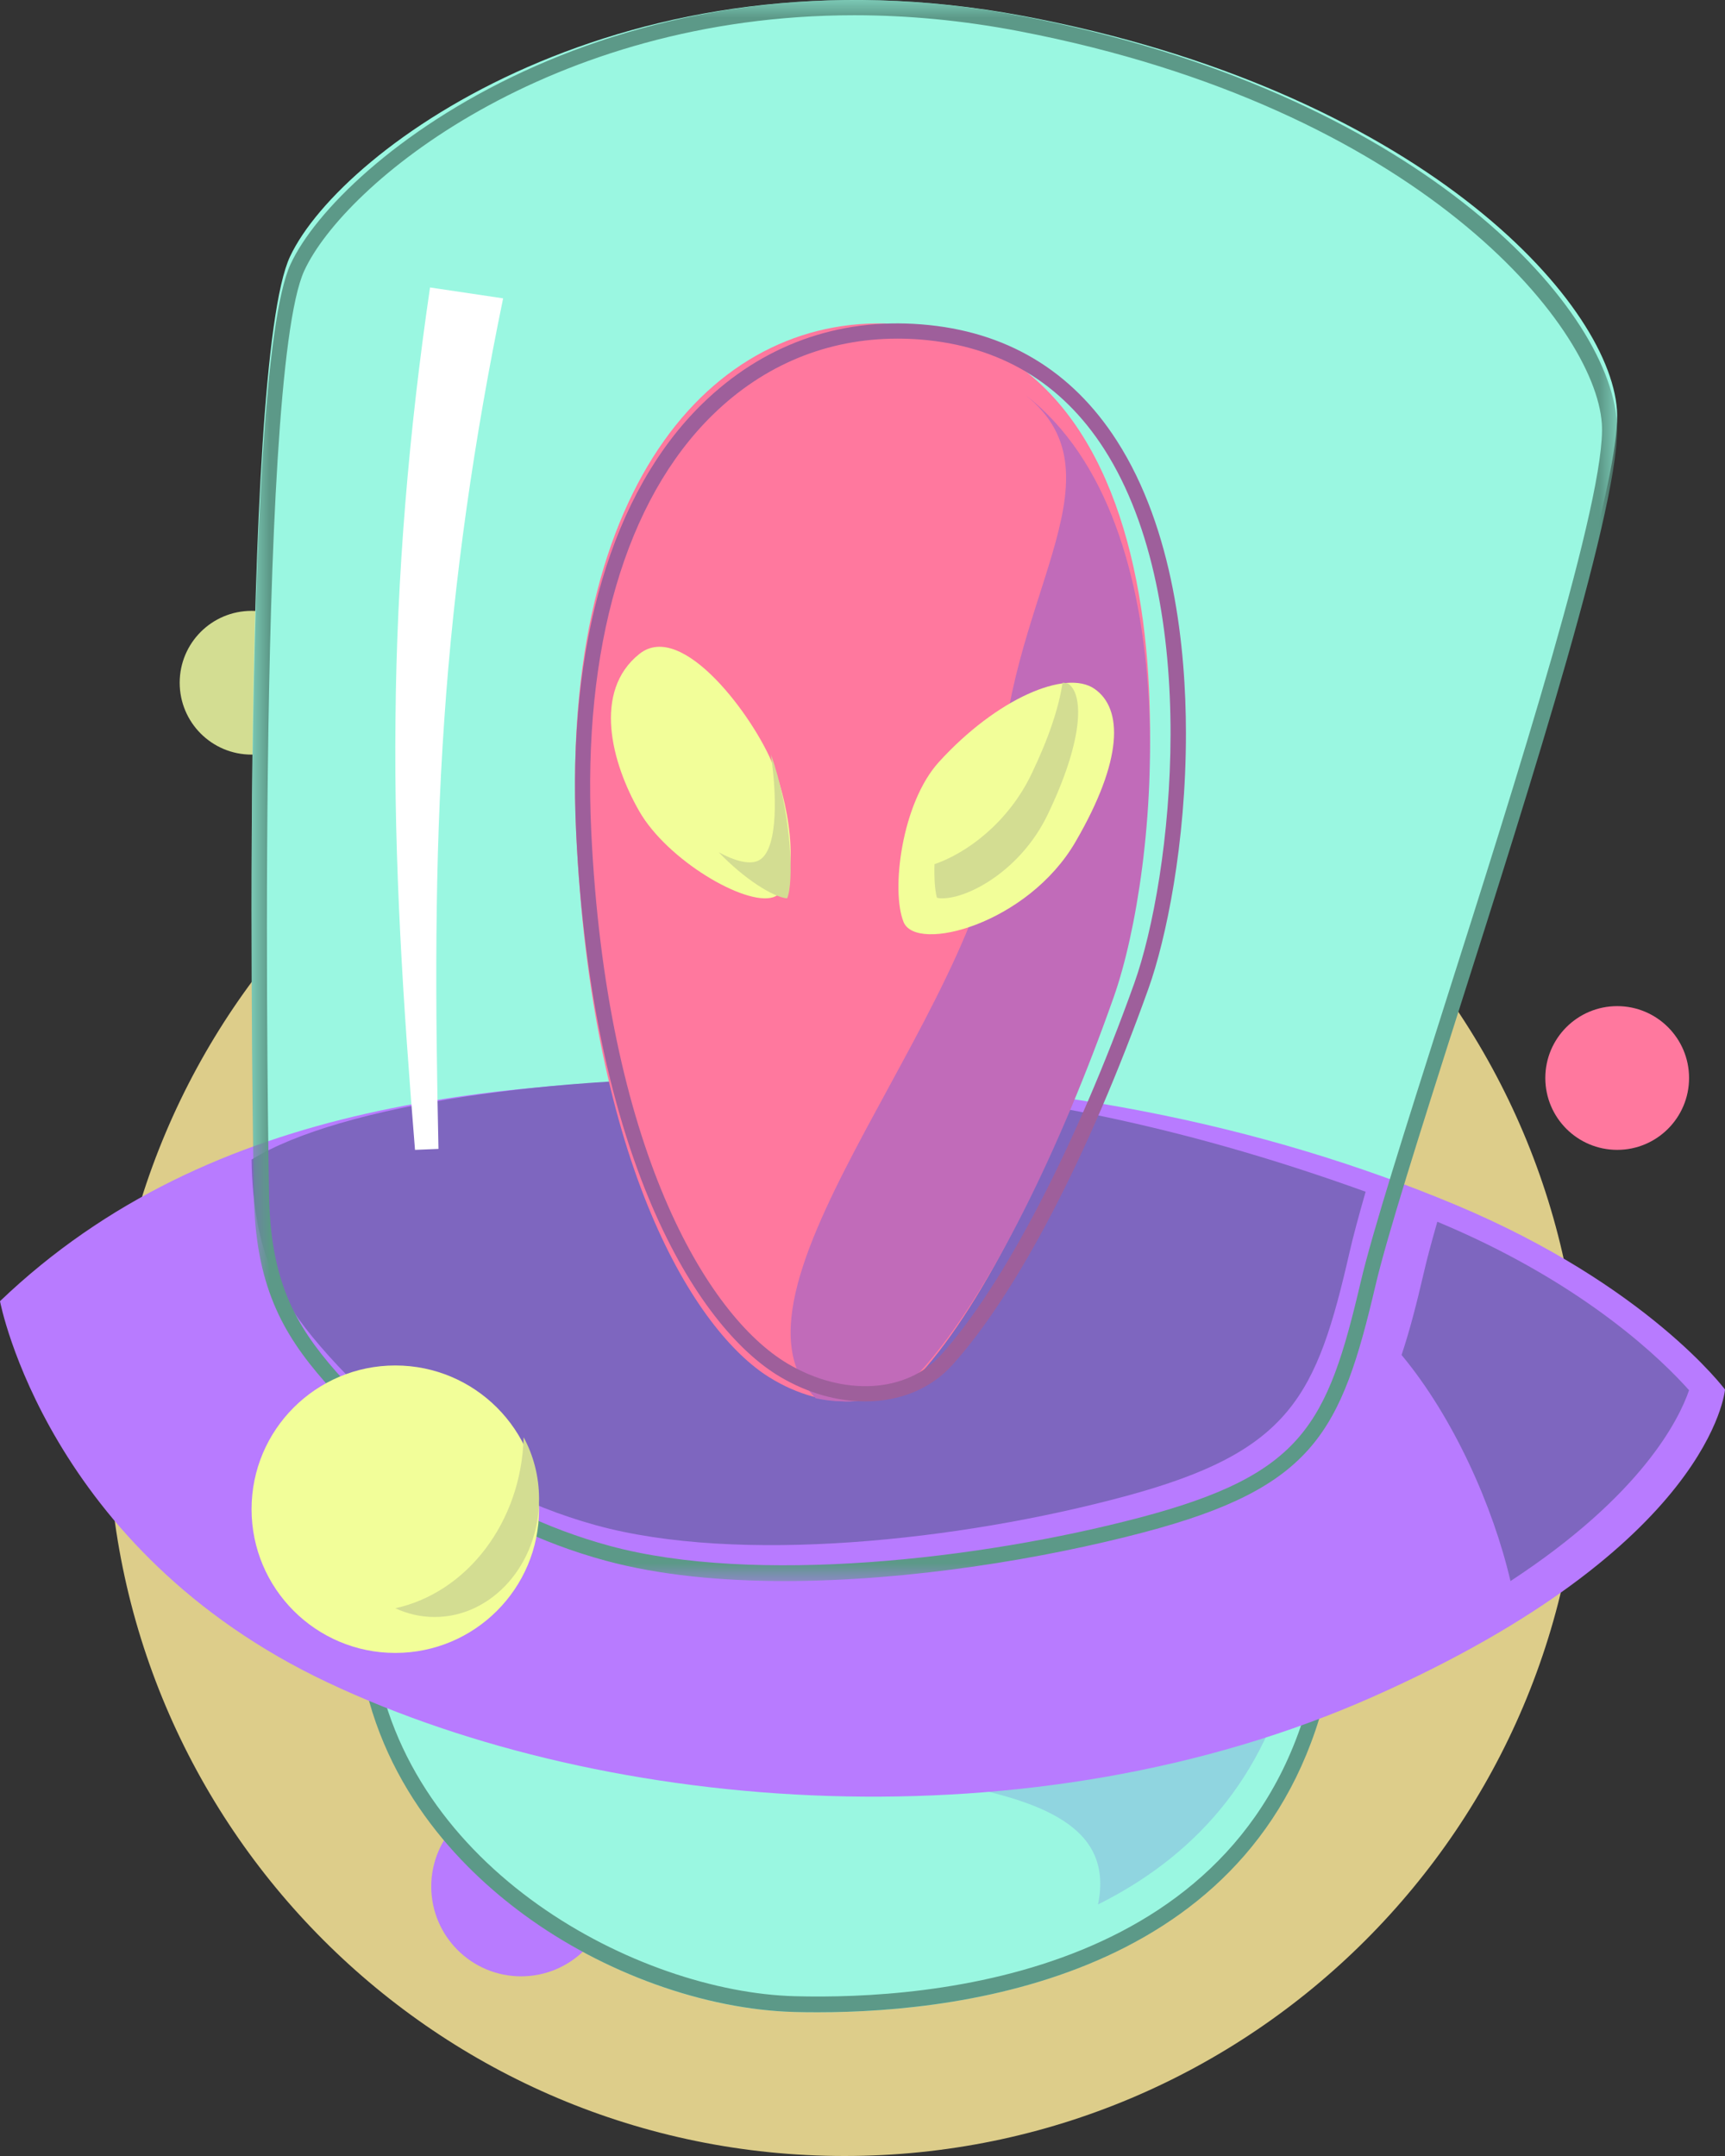 <svg width="48" height="60" viewBox="0 0 48 60" fill="none" xmlns="http://www.w3.org/2000/svg">
<rect x="0" y="0" width="48" height="60" fill="#333333" stroke="none"/>
<path fill-rule="evenodd" clip-rule="evenodd" d="M44 39.501C44 50.822 34.822 60 23.5 60C12.178 60 3 50.822 3 39.501C3 28.179 12.178 19 23.5 19C34.822 19 44 28.179 44 39.501Z" fill="#DDCD8A"/>
<path fill-rule="evenodd" clip-rule="evenodd" d="M17 52.5C17 53.88 15.88 55 14.5 55C13.12 55 12 53.88 12 52.5C12 51.12 13.12 50 14.5 50C15.88 50 17 51.12 17 52.5Z" fill="#B87BFF"/>
<path fill-rule="evenodd" clip-rule="evenodd" d="M10.004 46H10C10.886 52.17 17.268 55.859 22.084 55.991C26.902 56.123 35.285 54.937 37 46.63H36.989C28.103 50.638 17.484 49.74 10.004 46Z" fill="#9AF7E1"/>
<path fill-rule="evenodd" clip-rule="evenodd" d="M36 46H35.99C29.263 48.94 21.499 49.029 15.008 47.217L15 47.218C21.806 50.114 31.486 48.482 30.553 53C33.092 51.735 35.237 49.584 36 46Z" fill="#90D5E0"/>
<path fill-rule="evenodd" clip-rule="evenodd" d="M22.76 56C22.527 56 22.307 55.998 22.103 55.992C19.611 55.924 16.801 54.914 14.585 53.288C12.779 51.964 10.519 49.637 10 46.065L10.414 46C11.293 52.051 17.773 55.436 22.113 55.553C25.877 55.656 34.842 54.989 36.59 46.601L37 46.694C35.281 54.939 26.932 56 22.76 56Z" fill="#5C9988"/>
<path fill-rule="evenodd" clip-rule="evenodd" d="M9 19C9 20.105 8.105 21 6.999 21C5.894 21 5 20.105 5 19C5 17.895 5.894 17 6.999 17C8.105 17 9 17.895 9 19Z" fill="#D3DD92"/>
<path fill-rule="evenodd" clip-rule="evenodd" d="M7.061 32.559C7.061 32.559 6.628 10.197 8.072 7.136C9.517 4.073 17.465 -1.625 28.448 0.44C39.431 2.506 44.778 8.346 44.994 11.409C45.211 14.47 39.142 31.135 38.203 35.052C37.265 38.968 36.54 40.463 31.845 41.674C27.147 42.884 20.861 43.526 16.816 42.458C12.768 41.389 10.168 38.897 9.011 37.615C7.856 36.333 7.095 35.053 7.061 32.559Z" fill="#9AF7E1"/>
<path fill-rule="evenodd" clip-rule="evenodd" d="M40.499 33.528C35.157 31.292 28.883 29.993 21.801 30C14.013 30.008 5.9 30.566 0 36.211C0 36.211 1.304 43.141 9.131 46.829C16.957 50.519 28.759 51.412 38.201 47.221C47.643 43.029 48 38.67 48 38.67C48 38.67 45.841 35.764 40.499 33.528Z" fill="#B87BFF"/>
<path fill-rule="evenodd" clip-rule="evenodd" d="M21.209 30.009C15.464 29.902 9.499 30.742 7 32.27C7.034 34.833 7.779 36.149 8.913 37.466C10.048 38.783 12.6 41.345 16.571 42.443C20.541 43.54 26.709 42.882 31.317 41.638C35.926 40.394 36.635 38.857 37.557 34.831C37.653 34.409 37.806 33.843 38 33.165C32.88 31.317 27.519 30.128 21.209 30.009Z" fill="#7E66BF"/>
<path fill-rule="evenodd" clip-rule="evenodd" d="M25.082 9.026C19.979 8.602 15.59 13.387 16.031 23.129C16.453 32.51 19.374 37.062 21.401 38.326C22.969 39.305 24.765 39.225 25.783 38.035C27.599 35.909 29.526 31.836 31.006 27.482C32.489 23.129 33.475 9.721 25.082 9.026Z" fill="#FF789E"/>
<path fill-rule="evenodd" clip-rule="evenodd" d="M17.791 18.199C18.992 17.24 20.991 19.986 21.508 21.283C22.028 22.581 22.287 24.733 21.508 24.971C20.73 25.211 18.569 23.936 17.791 22.581C17.012 21.227 16.492 19.234 17.791 18.199Z" fill="#F2FE99"/>
<path fill-rule="evenodd" clip-rule="evenodd" d="M25.707 38.058C27.546 35.979 29.496 31.995 30.995 27.736C32.24 24.2 33.14 14.559 28.543 11C31.424 13.316 27.848 16.807 27.851 22.038C27.856 27.628 19.591 35.788 22.699 38.913C23.855 39.16 24.978 38.882 25.707 38.058Z" fill="#C16BB9"/>
<path fill-rule="evenodd" clip-rule="evenodd" d="M28.503 11.502C28.502 11.501 28.498 11.499 28.497 11.498C28.498 11.499 28.502 11.501 28.503 11.502Z" fill="#C16BB9"/>
<path fill-rule="evenodd" clip-rule="evenodd" d="M26.127 21.205C25.084 22.352 24.789 24.788 25.143 25.659C25.497 26.529 28.596 25.715 29.925 23.431C31.253 21.149 31.253 19.724 30.456 19.17C29.659 18.617 27.731 19.442 26.127 21.205Z" fill="#F2FE99"/>
<path fill-rule="evenodd" clip-rule="evenodd" d="M21.551 21.292C21.522 21.197 21.488 21.099 21.452 21C21.649 22.374 21.609 23.753 21.076 23.962C20.829 24.06 20.439 23.958 20 23.718C20.704 24.458 21.526 24.975 21.903 25C22.093 24.558 22.019 22.797 21.551 21.292Z" fill="#D3DD92"/>
<path fill-rule="evenodd" clip-rule="evenodd" d="M29.754 19.048C29.718 19.018 29.651 19.001 29.567 19C29.465 19.684 29.187 20.533 28.699 21.548C28.053 22.887 26.918 23.734 26.003 24.05C25.992 24.438 26.013 24.77 26.071 24.984C26.1 24.992 26.148 25 26.216 25C26.977 25 28.417 24.194 29.147 22.68C30.13 20.643 30.161 19.388 29.754 19.048Z" fill="#D3DD92"/>
<path fill-rule="evenodd" clip-rule="evenodd" d="M47 30C47 31.105 46.104 32 45.001 32C43.896 32 43 31.105 43 30C43 28.895 43.896 28 45.001 28C46.104 28 47 28.895 47 30Z" fill="#FF789E"/>
<mask id="mask0" mask-type="alpha" maskUnits="userSpaceOnUse" x="7" y="0" width="38" height="44">
<path fill-rule="evenodd" clip-rule="evenodd" d="M7 0H45V44H7V0Z" fill="white"/>
</mask>
<g mask="url(#mask0)">
<path fill-rule="evenodd" clip-rule="evenodd" d="M23.772 0.424C15.274 0.424 9.583 5.112 8.466 7.535C7.075 10.558 7.482 32.971 7.485 33.197V33.198C7.519 35.621 8.198 36.86 9.361 38.182C10.827 39.848 13.339 42.04 16.975 43.023C20.983 44.107 27.273 43.406 31.727 42.23C36.251 41.035 36.932 39.65 37.863 35.677C38.185 34.3 39.108 31.398 40.176 28.039C42.197 21.686 44.711 13.78 44.573 11.789C44.383 9.034 39.439 3.003 28.383 0.873C26.769 0.562 25.229 0.424 23.772 0.424ZM21.841 44C20.056 44 18.343 43.835 16.865 43.436C13.128 42.425 10.55 40.175 9.045 38.465C7.848 37.104 7.098 35.75 7.063 33.205C7.045 32.27 6.65 10.465 8.084 7.355C9.431 4.428 17.209 -1.715 28.463 0.454C39.353 2.551 44.766 8.44 44.994 11.759C45.138 13.832 42.61 21.782 40.578 28.169C39.513 31.521 38.592 34.414 38.274 35.776C37.318 39.855 36.564 41.393 31.834 42.642C29.071 43.372 25.323 44 21.841 44Z" fill="#5C9988"/>
</g>
<path fill-rule="evenodd" clip-rule="evenodd" d="M15 42C15 44.209 13.209 46 10.999 46C8.792 46 7 44.209 7 42C7 39.791 8.792 38 10.999 38C13.209 38 15 39.791 15 42Z" fill="#F2FE99"/>
<path fill-rule="evenodd" clip-rule="evenodd" d="M14.571 40C14.507 42.364 12.993 44.32 11 44.757C11.338 44.913 11.707 45 12.094 45C13.696 45 15 43.525 15 41.713C15 41.085 14.841 40.499 14.571 40Z" fill="#D3DD92"/>
<path fill-rule="evenodd" clip-rule="evenodd" d="M47 38.689C46.271 37.87 44.182 35.812 40.331 34.143C40.222 34.096 40.11 34.048 39.995 34C39.823 34.602 39.7 35.064 39.624 35.398C39.424 36.261 39.228 37.026 39 37.708C40.446 39.447 41.546 41.92 42.031 44C45.68 41.613 46.719 39.506 47 38.689Z" fill="#7E66BF"/>
<path fill-rule="evenodd" clip-rule="evenodd" d="M11.548 32C11.226 28.025 10.959 24.029 11.005 20.015C11.039 16.003 11.381 11.986 11.966 8L14 8.303C13.199 12.184 12.629 16.108 12.361 20.06C12.085 24.012 12.114 27.99 12.201 31.973L11.548 32Z" fill="white"/>
<path fill-rule="evenodd" clip-rule="evenodd" d="M24.971 9.424C23.026 9.424 21.262 10.148 19.837 11.54C17.411 13.908 16.209 18.026 16.452 23.134C16.868 31.921 19.655 36.604 21.913 37.947C23.472 38.871 25.231 38.769 26.191 37.7C27.935 35.758 29.942 31.895 31.562 27.365C32.614 24.423 33.482 16.796 30.724 12.496C29.539 10.649 27.816 9.624 25.604 9.448C25.392 9.432 25.181 9.424 24.971 9.424ZM24.077 39C23.302 39 22.476 38.773 21.701 38.312C19.35 36.916 16.457 32.109 16.031 23.154C15.782 17.923 17.03 13.69 19.543 11.236C21.211 9.608 23.314 8.842 25.637 9.027C27.988 9.212 29.818 10.302 31.078 12.267C32.662 14.736 32.998 18.047 33 20.39C33.004 23.485 32.441 26.159 31.958 27.509C30.297 32.156 28.308 35.975 26.503 37.984C25.899 38.657 25.028 39 24.077 39Z" fill="#9E5F9B"/>
</svg>
